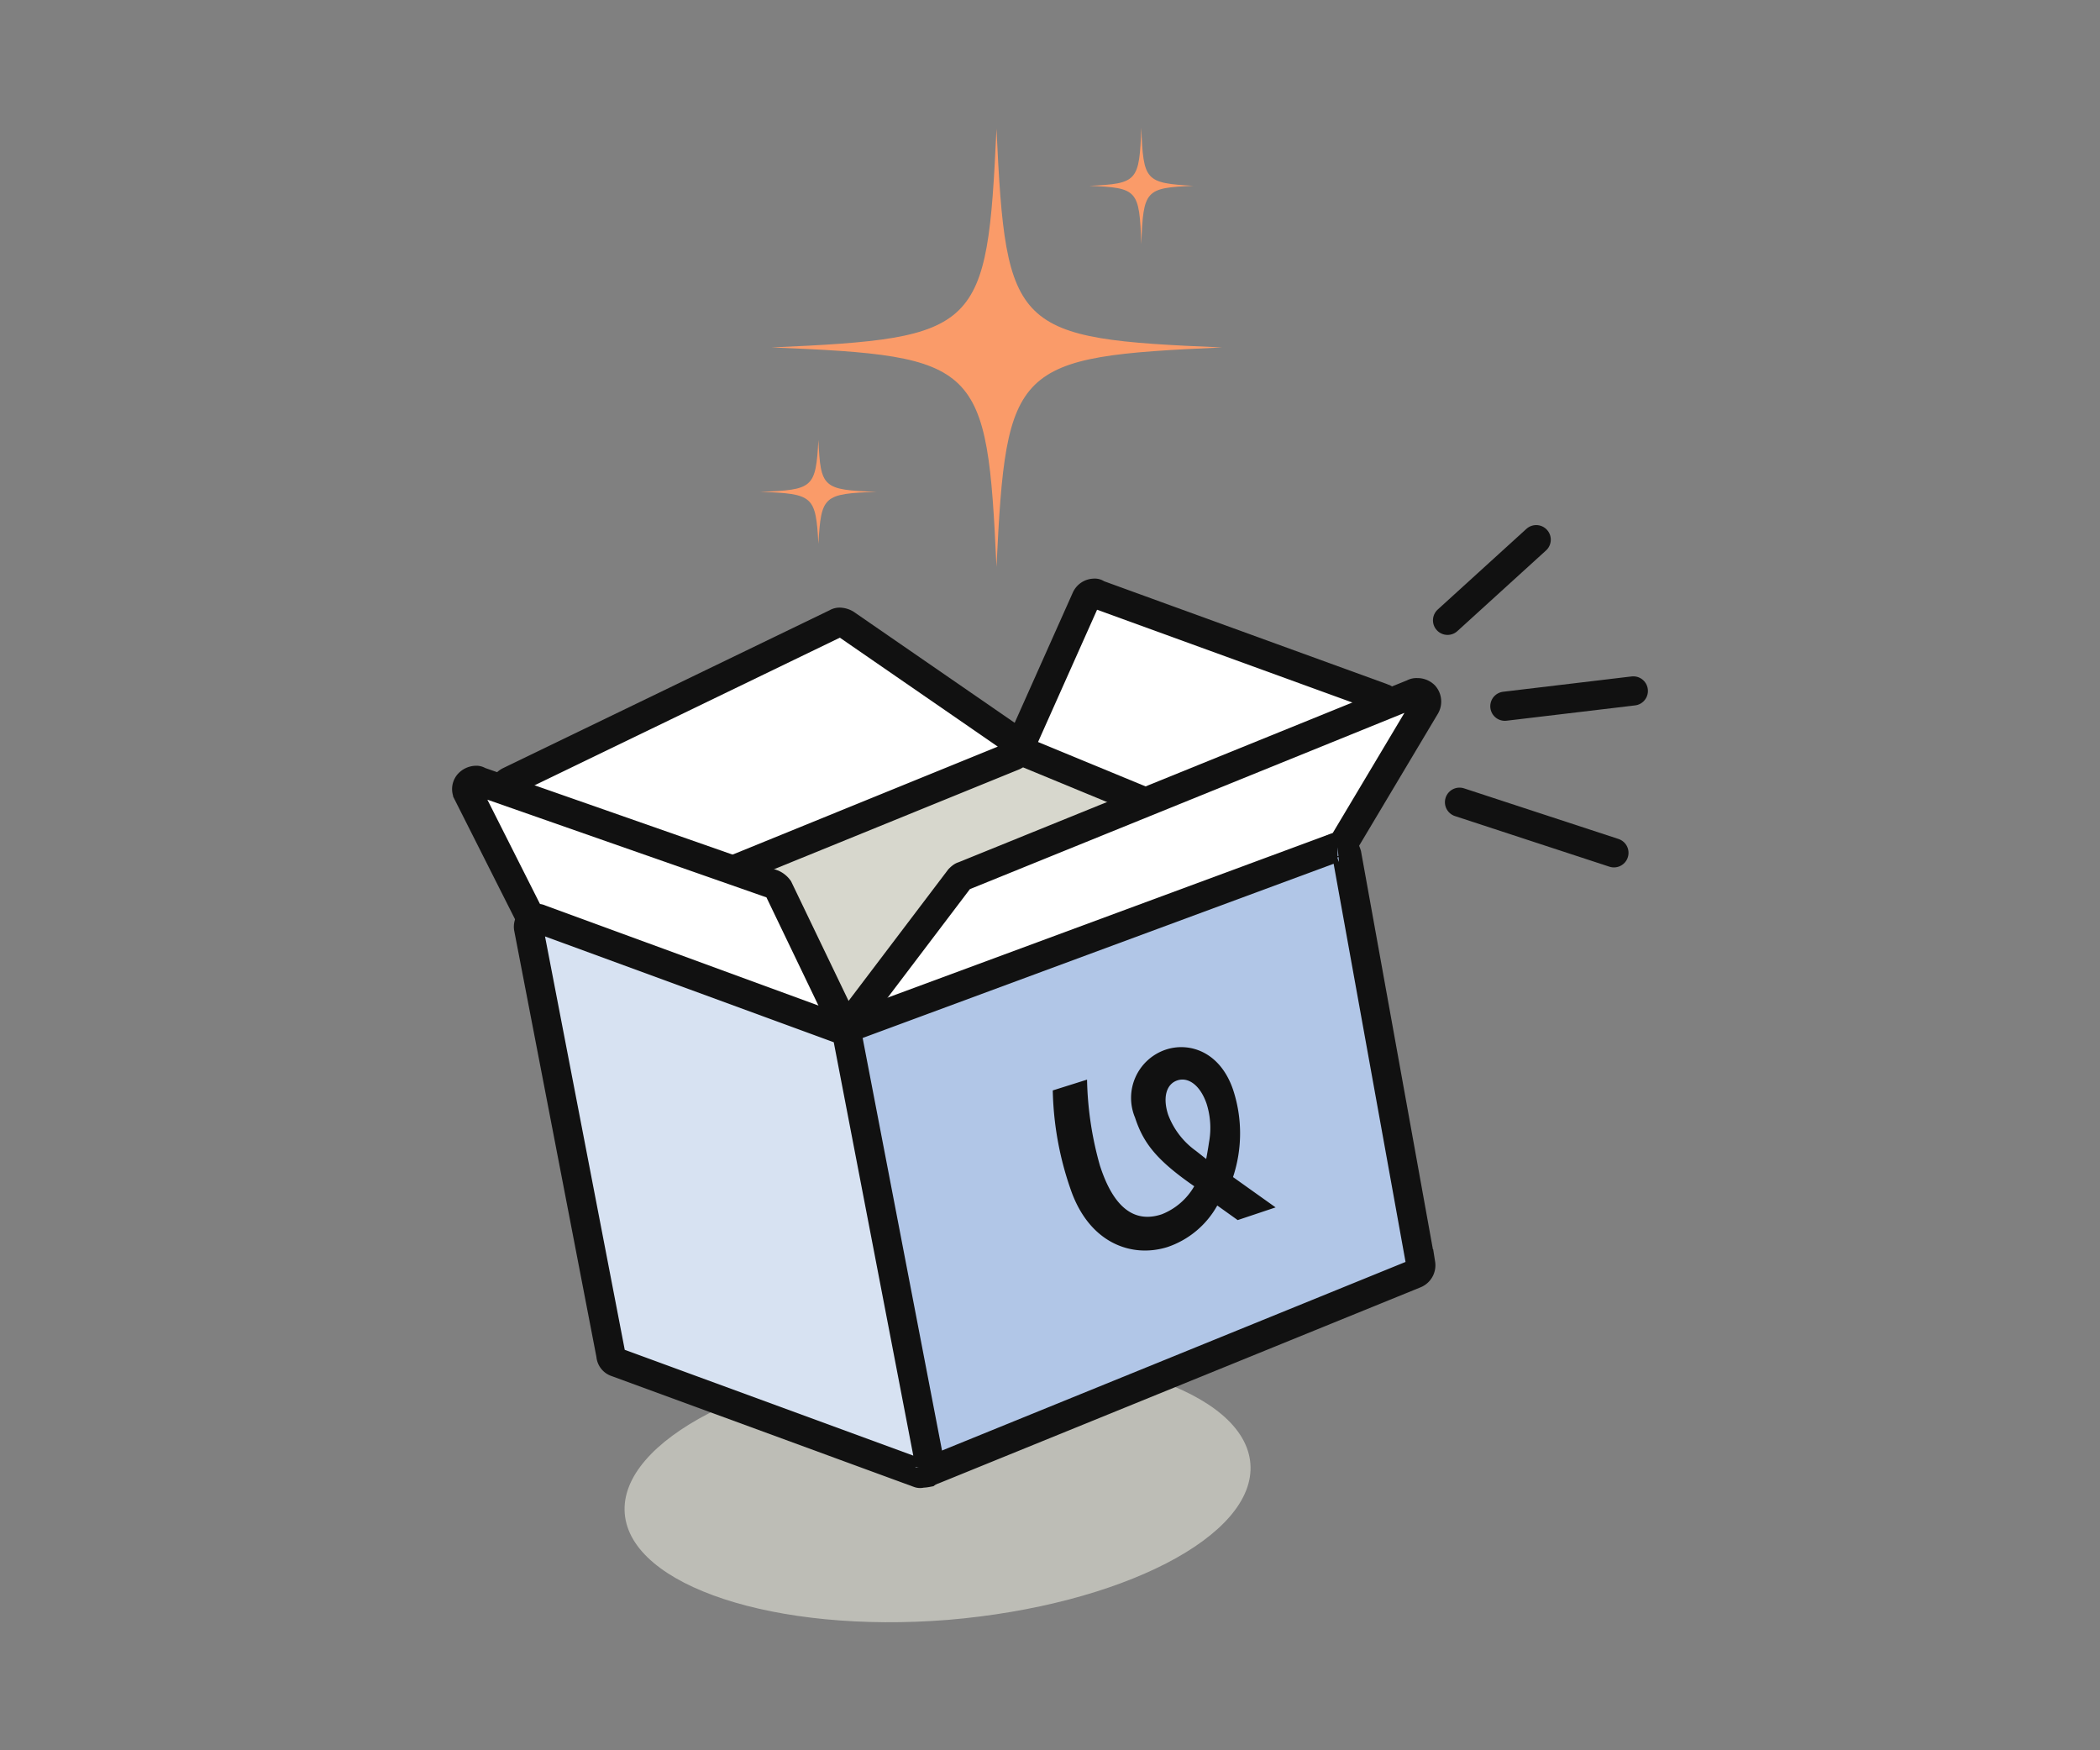 <svg id="Layer_1" data-name="Layer 1" xmlns="http://www.w3.org/2000/svg" viewBox="0 0 144 120"><rect x="0" y="0" width="144" height="120" fill="#808080" stroke="none"/><defs><style>.cls-1,.cls-2{fill:#d7d7cd;}.cls-1{fill-opacity:0.7;}.cls-3,.cls-5{fill:#fff;}.cls-3,.cls-4,.cls-7,.cls-9{stroke:#111;stroke-width:2px;}.cls-4,.cls-6{fill:#b1c6e7;}.cls-6{fill-opacity:0.5;}.cls-7,.cls-9{fill:none;}.cls-8{fill:#111;}.cls-9{stroke-linecap:round;stroke-miterlimit:10;}.cls-10{fill:#fa9b69;}</style></defs><path class="cls-1" d="M65,111.06c11.85-1,21.14-5.75,20.74-10.72s-10.33-8.23-22.18-7.29S42.44,98.8,42.84,103.77,53.17,112,65,111.06Z"/><path class="cls-2" d="M50.06,59.62l19.53-8.31,9.76,4.15L66.29,60.79,58.62,71Z"/><path class="cls-3" d="M49.56,59.88a.24.24,0,0,1-.19-.06L35,54.74a.68.68,0,0,1-.44-.56.66.66,0,0,1,.38-.62L57.36,42.72a.39.39,0,0,1,.25-.06.89.89,0,0,1,.38.12l11.6,8a.6.6,0,0,1-.12,1.06l-19.65,8C49.75,59.82,49.62,59.88,49.56,59.88Z"/><path class="cls-3" d="M79.23,55.23a.42.42,0,0,1-.26-.06l-8.55-3.53a.74.74,0,0,1-.32-.31.68.68,0,0,1,0-.49l4.37-9.79a.62.62,0,0,1,.57-.38.21.21,0,0,1,.19.07l19.59,7.12a.71.71,0,0,1,.45.56.49.49,0,0,1-.39.56l-15.4,6.19C79.42,55.23,79.35,55.23,79.23,55.23Z"/><path class="cls-3" d="M58.5,71.53a.58.58,0,0,1-.51-.25.55.55,0,0,1,0-.74l7.8-10.29c.06-.06.19-.18.25-.18L96.91,47.55a.42.42,0,0,1,.26-.06.68.68,0,0,1,.5.19.64.64,0,0,1,.07.74l-5.58,9.35a.58.58,0,0,1-.32.25L58.75,71.47A.48.48,0,0,1,58.5,71.53Z"/><path class="cls-3" d="M57.17,71a.23.23,0,0,1-.19-.06L36.88,63.6a.77.77,0,0,1-.31-.31l-4.5-8.92a.56.56,0,0,1,.12-.69.72.72,0,0,1,.45-.18.25.25,0,0,1,.19.06L53,60.62a1,1,0,0,1,.38.31L57.74,70a.55.55,0,0,1-.13.68A.54.54,0,0,1,57.17,71Z"/><path class="cls-4" d="M63.63,100.89a.57.57,0,0,1-.31-.06.46.46,0,0,1-.32-.43L57.93,71.09a.63.63,0,0,1,.38-.68L91.46,58.15c.07,0,.13-.07.26-.07a.51.51,0,0,1,.31.07c.19.06.26.24.32.43l5.07,28.07a.63.63,0,0,1-.38.68L64,100.77C63.82,100.83,63.76,100.89,63.63,100.89Z"/><path class="cls-5" d="M63.19,101A.24.24,0,0,1,63,101L42.27,93.4a.54.54,0,0,1-.38-.5L36.25,63.66a.57.57,0,0,1,.19-.56.48.48,0,0,1,.38-.12A.24.24,0,0,1,37,63L57.74,70.6a.54.54,0,0,1,.38.49l5.64,29.31a.57.57,0,0,1-.19.56A2.29,2.29,0,0,1,63.19,101Z"/><path class="cls-6" d="M63.19,101A.24.24,0,0,1,63,101L42.27,93.4a.54.54,0,0,1-.38-.5L36.25,63.66a.57.57,0,0,1,.19-.56.48.48,0,0,1,.38-.12A.24.24,0,0,1,37,63L57.74,70.6a.54.54,0,0,1,.38.49l5.64,29.31a.57.57,0,0,1-.19.56A2.29,2.29,0,0,1,63.19,101Z"/><path class="cls-7" d="M63.19,101A.24.24,0,0,1,63,101L42.27,93.4a.54.54,0,0,1-.38-.5L36.25,63.66a.57.57,0,0,1,.19-.56.48.48,0,0,1,.38-.12A.24.24,0,0,1,37,63L57.74,70.6a.54.54,0,0,1,.38.49l5.64,29.31a.57.57,0,0,1-.19.56A2.29,2.29,0,0,1,63.19,101Z"/><path class="cls-8" d="M84.55,80.7a9.53,9.53,0,0,0,0-6c-.89-2.6-3-3.28-4.63-2.73a3.49,3.49,0,0,0-2.09,4.65c.57,1.74,1.46,2.91,4.06,4.71a4.45,4.45,0,0,1-2.22,1.92c-2.41.81-3.61-1.36-4.25-3.35a23.17,23.17,0,0,1-.88-5.88l-2.35.74A21.83,21.83,0,0,0,73.4,81.5c1.26,3.72,4.18,4.77,6.65,4a6.17,6.17,0,0,0,3.42-2.85l1.4,1,2.6-.87ZM82.9,78.34c-.06.44-.19,1.12-.19,1.12L82,78.9a5.35,5.35,0,0,1-1.9-2.48c-.38-1.17-.13-2.1.64-2.35s1.58.37,2,1.61A5.47,5.47,0,0,1,82.9,78.34Z"/><path class="cls-9" d="M100.08,55l10.59,3.47"/><path class="cls-9" d="M103.19,48.42,112,47.37"/><path class="cls-9" d="M99.26,42.53,105.34,37"/><path class="cls-10" d="M52.91,23.82c14.29-.63,14.78-1.15,15.42-15,.65,13.89,1.19,14.41,15.48,15C69.52,24.45,69,25,68.33,38.87,67.69,24.92,67.2,24.4,52.91,23.82Z"/><path class="cls-10" d="M74.7,12.74c3.29-.15,3.43-.3,3.56-4,.14,3.66.27,3.81,3.57,4-3.3.14-3.43.29-3.57,4C78.13,13,78,12.88,74.7,12.74Z"/><path class="cls-10" d="M52.12,33.72c3.66-.13,3.81-.27,4-3.56.15,3.29.3,3.43,4,3.56-3.66.13-3.81.27-4,3.56C55.93,34,55.78,33.85,52.12,33.72Z"/></svg>